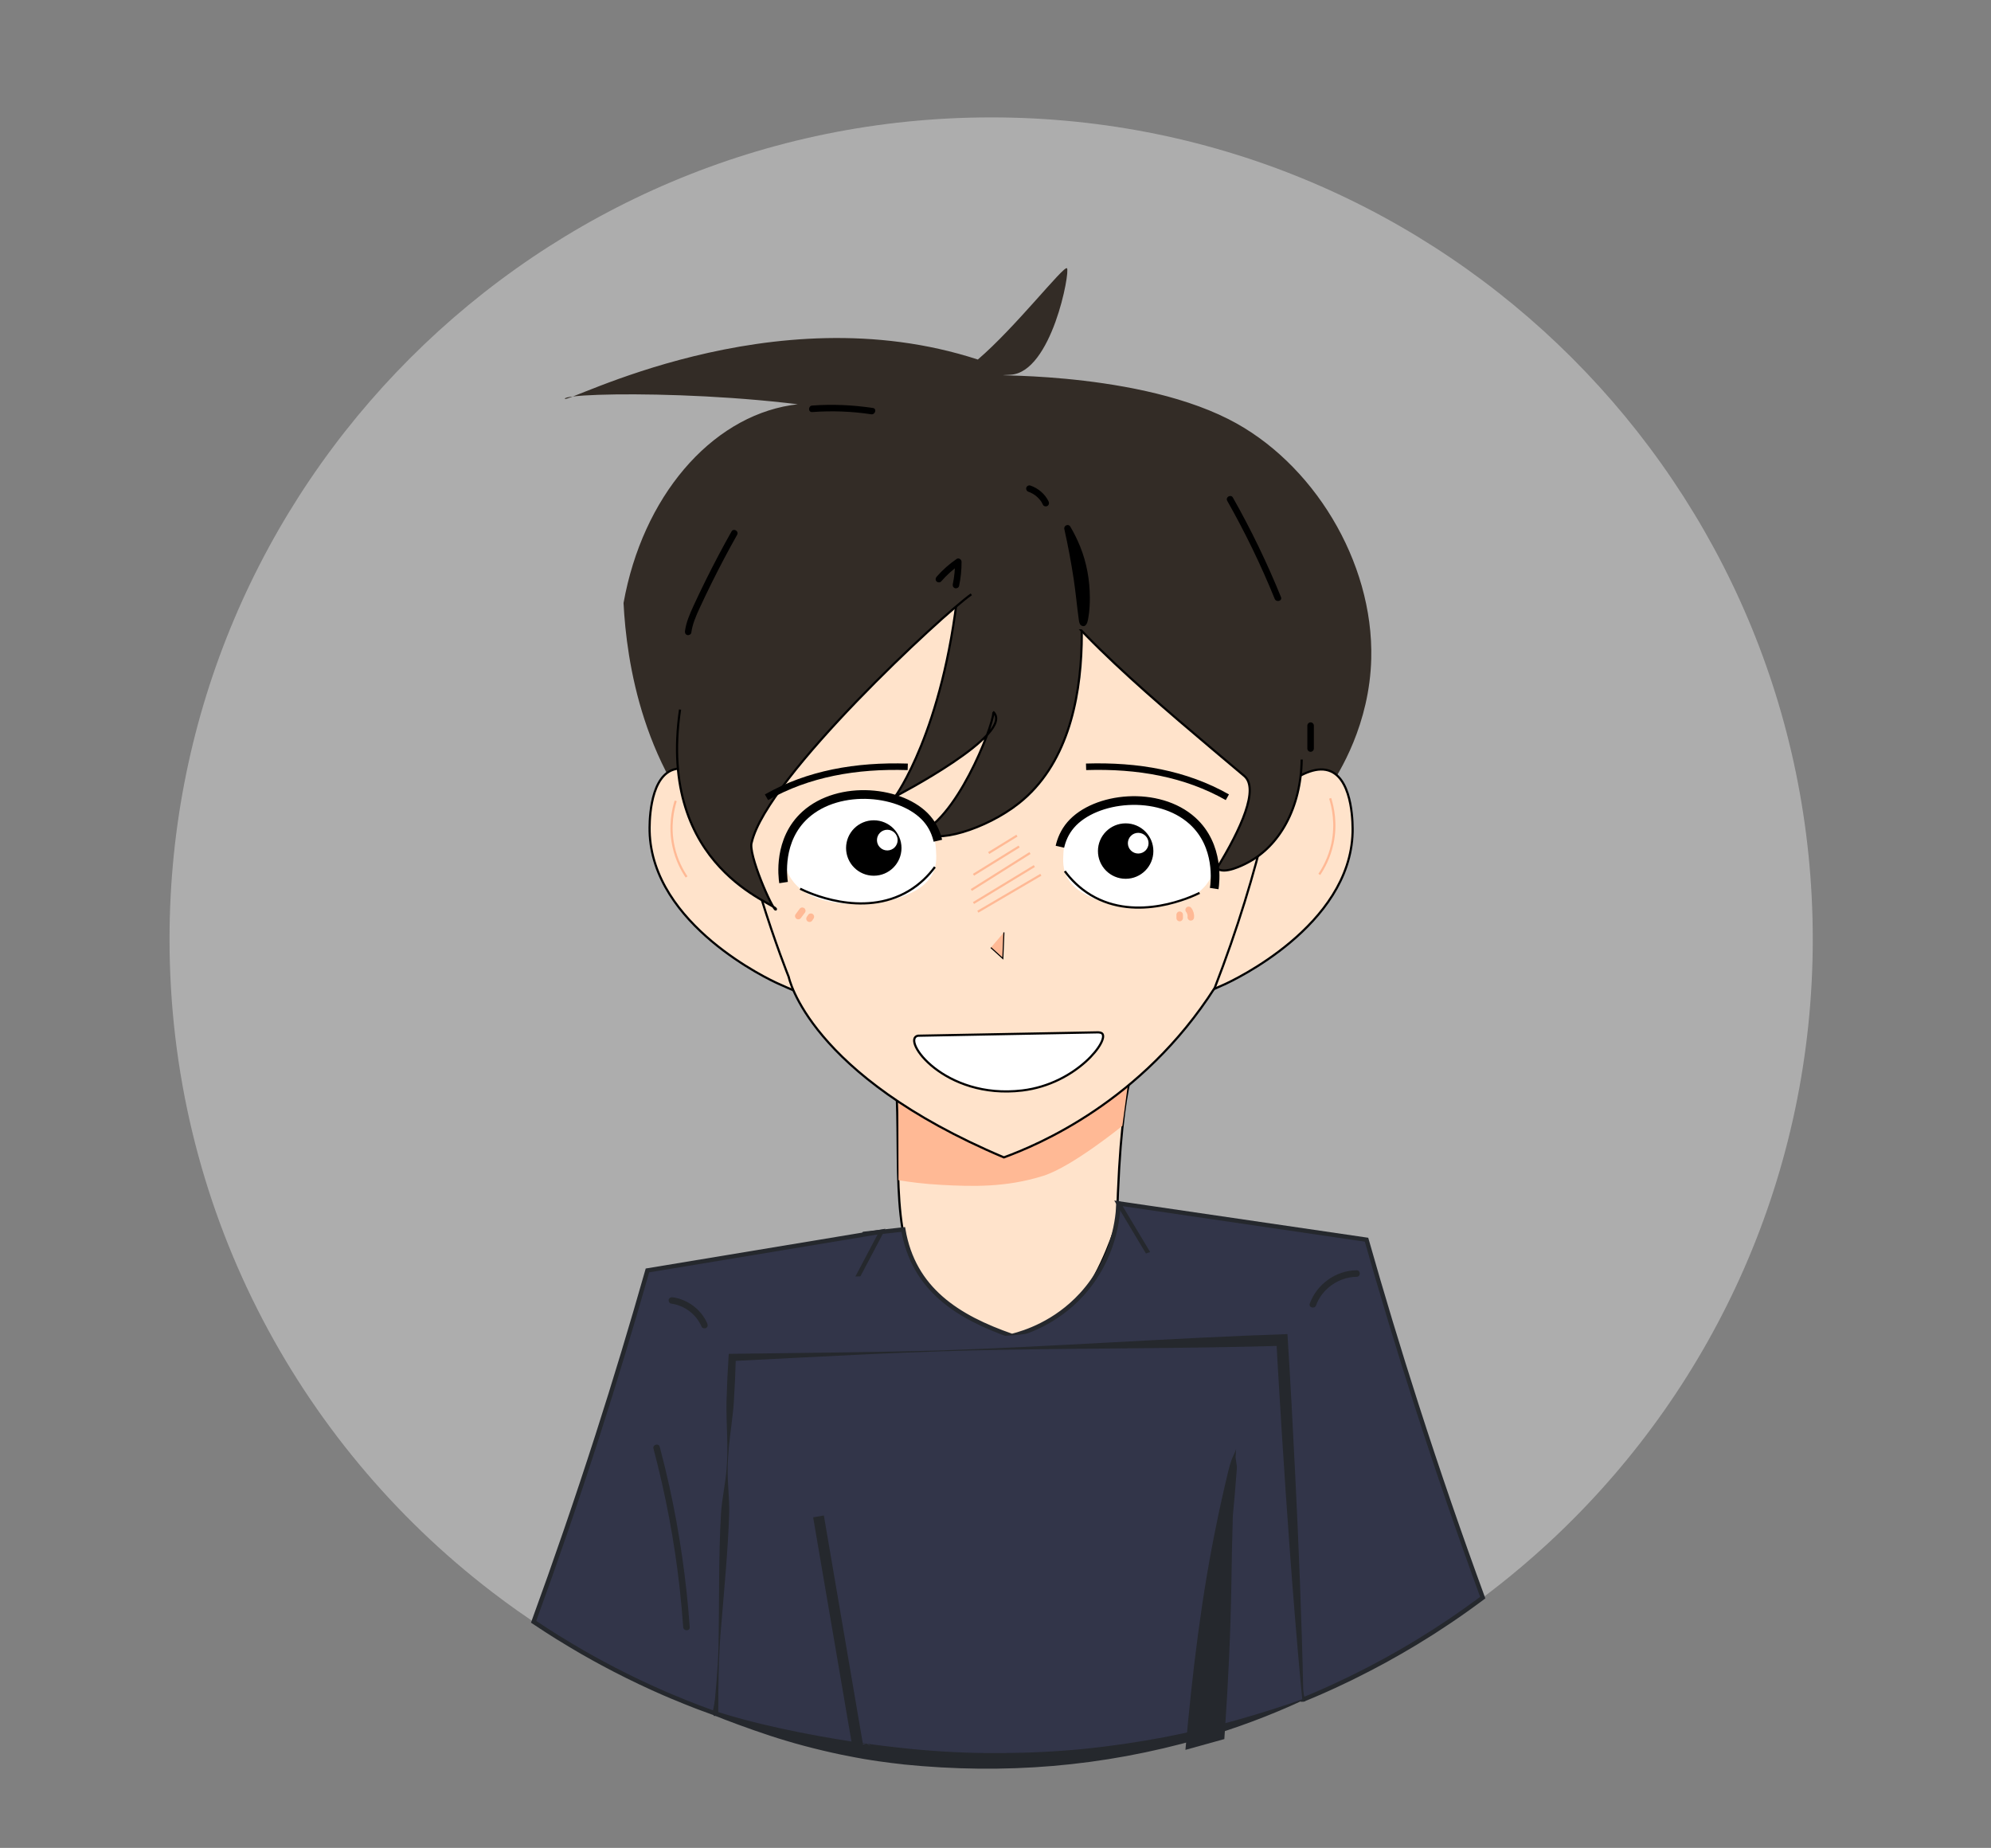 <?xml version="1.0" encoding="utf-8"?>
<!-- Generator: Adobe Illustrator 28.3.0, SVG Export Plug-In . SVG Version: 6.00 Build 0)  -->
<svg version="1.1" id="Layer_1" xmlns="http://www.w3.org/2000/svg" xmlns:xlink="http://www.w3.org/1999/xlink" x="0px" y="0px"
	 viewBox="0 0 916 850" style="enable-background:new 0 0 916 850;" xml:space="preserve">
<rect x="0" y="0" width="916" height="850" fill="#808080" stroke="none"/>
<style type="text/css">
	.st0{opacity:0.6;fill:#CCCCCC;}
	.st1{display:none;fill:#426646;}
	.st2{fill:#FFE3CB;stroke:#000000;stroke-miterlimit:10;}
	.st3{fill:#FFB995;stroke:#FFB995;stroke-miterlimit:10;}
	.st4{fill:#FFB995;}
	.st5{fill:#332C26;}
	.st6{fill:#332C26;stroke:#000000;stroke-miterlimit:10;}
	.st7{fill:none;stroke:#000000;stroke-miterlimit:10;}
	.st8{fill:none;stroke:#FFB995;stroke-miterlimit:10;}
	.st9{fill:#323549;stroke:#25282D;stroke-width:2;stroke-miterlimit:10;}
	.st10{fill:#FFB995;stroke:#000000;stroke-width:0.5;stroke-miterlimit:10;}
	.st11{fill:#323549;}
	.st12{fill:#25282D;}
	.st13{fill:none;stroke:#25282D;stroke-width:5;stroke-miterlimit:10;}
	.st14{fill:#FFFFFF;}
	.st15{fill:none;stroke:#000000;stroke-width:4;stroke-miterlimit:10;}
	.st16{stroke:#000000;stroke-miterlimit:10;}
	.st17{fill:none;stroke:#000000;stroke-width:3;stroke-miterlimit:10;}
	.st18{fill:#FFFFFF;stroke:#000000;stroke-miterlimit:10;}
</style>
<path class="st0" d="M834,432c0,107.49-44.87,204.49-116.88,273.28c-0.3,0.3-0.6,0.59-0.9,0.86c-0.02,0.03-0.03,0.04-0.05,0.05
	c-1.41,1.34-2.83,2.67-4.26,3.98c-0.34,0.32-0.68,0.63-1.02,0.93c-0.04,0.04-0.08,0.08-0.12,0.11c-3.54,3.24-7.15,6.41-10.81,9.5
	c-1.57,1.33-3.16,2.65-4.75,3.95c-0.03,0.03-0.06,0.06-0.09,0.07v0.01c-2.92,2.39-5.88,4.74-8.87,7.04
	c-0.16,0.13-0.33,0.25-0.49,0.37c-0.24,0.2-0.49,0.39-0.74,0.57c-0.94,0.73-1.89,1.44-2.85,2.16c-0.91,0.68-1.83,1.35-2.74,2.03
	c-0.77,0.56-1.53,1.12-2.3,1.67c-0.23,0.17-0.47,0.34-0.7,0.51c-0.27,0.19-0.54,0.39-0.8,0.57c-0.23,0.18-0.45,0.34-0.68,0.5
	c-0.39,0.28-0.78,0.55-1.17,0.82c-0.11,0.08-0.23,0.17-0.34,0.25c-0.15,0.1-0.3,0.21-0.46,0.31c-0.42,0.31-0.85,0.61-1.29,0.91
	c-1.28,0.89-2.57,1.78-3.86,2.65c-1.53,1.04-3.07,2.07-4.62,3.07c-0.1,0.06-0.2,0.13-0.3,0.19c-0.09,0.06-0.17,0.11-0.26,0.17
	c-0.07,0.04-0.13,0.09-0.2,0.13c-0.48,0.33-0.97,0.64-1.45,0.95c-0.53,0.35-1.06,0.7-1.59,1.04c-0.02,0.01-0.03,0.02-0.05,0.03
	c-0.22,0.14-0.43,0.28-0.65,0.42c-0.02,0.01-0.05,0.03-0.07,0.04c-2.32,1.48-4.64,2.92-6.99,4.34c-0.2,0.12-0.41,0.25-0.61,0.37
	h-0.01c-0.75,0.45-1.5,0.9-2.25,1.34c-0.08,0.06-0.16,0.1-0.25,0.15c-1.4,0.84-2.8,1.66-4.22,2.47c-0.22,0.12-0.43,0.25-0.65,0.37
	c-4.44,2.56-8.94,5.02-13.51,7.38c-1.63,0.86-3.28,1.69-4.93,2.51c-0.25,0.14-0.51,0.26-0.76,0.39c-0.08,0.04-0.17,0.09-0.25,0.12
	c-0.38,0.2-0.76,0.39-1.14,0.57h-0.01c-0.23,0.12-0.45,0.23-0.68,0.35c-0.32,0.16-0.63,0.31-0.95,0.47
	c-2.43,1.19-4.87,2.34-7.33,3.48c-1.06,0.48-2.13,0.97-3.2,1.45c-0.55,0.25-1.09,0.49-1.63,0.73c-0.03,0.01-0.05,0.02-0.08,0.04
	c-0.31,0.13-0.62,0.27-0.92,0.41c-1.26,0.55-2.52,1.1-3.79,1.64c-1.07,0.45-2.13,0.9-3.2,1.34c-0.32,0.14-0.65,0.27-0.97,0.4
	c-0.29,0.13-0.58,0.25-0.87,0.36c-0.04,0.02-0.07,0.04-0.11,0.05c-1.65,0.68-3.3,1.35-4.96,2.01c-3.45,1.36-6.93,2.67-10.44,3.93
	c-3.59,1.29-7.21,2.53-10.85,3.71c-0.27,0.09-0.54,0.17-0.81,0.26c-1.98,0.64-3.98,1.27-5.98,1.88c-1.58,0.48-3.16,0.95-4.74,1.41
	l-3.15,0.9c-2.37,0.66-4.76,1.31-7.15,1.93c-14.51,3.76-29.36,6.68-44.49,8.72c-1.35,0.18-2.69,0.35-4.04,0.51h-0.01
	c-2.59,0.33-5.19,0.62-7.8,0.89h-0.01c-1,0.1-1.97,0.2-2.97,0.29h-0.01c-0.09,0.01-0.18,0.02-0.27,0.02
	c-0.56,0.06-1.11,0.12-1.67,0.17c-1.39,0.12-2.79,0.23-4.19,0.34c-0.57,0.05-1.13,0.09-1.7,0.13c-1.91,0.15-3.82,0.27-5.73,0.38
	c-0.14,0.01-0.27,0.02-0.41,0.02c-0.64,0.04-1.28,0.08-1.91,0.11c-2.87,0.15-5.75,0.27-8.64,0.35c-1.44,0.05-2.88,0.08-4.32,0.1
	c-2.35,0.05-4.71,0.07-7.08,0.07c-0.52,0-1.03,0-1.55-0.01c-1.15,0-2.3-0.01-3.44-0.03c-2.92-0.03-5.83-0.11-8.73-0.21
	c-7.01-0.25-13.97-0.69-20.88-1.31c-0.84-0.08-1.67-0.16-2.51-0.25h-0.01c-0.35-0.03-0.7-0.06-1.05-0.1
	c-0.64-0.06-1.28-0.13-1.92-0.2h-0.01c-0.46-0.05-0.92-0.1-1.38-0.15c-0.96-0.1-1.91-0.21-2.86-0.33c-1.19-0.14-2.38-0.28-3.57-0.43
	c-0.16-0.02-0.32-0.04-0.48-0.06c-1.03-0.13-2.05-0.27-3.07-0.41c-0.09-0.01-0.19-0.02-0.28-0.04c-2.09-0.28-4.17-0.58-6.25-0.9
	c-0.01,0.01-0.02,0-0.03-0.01c-0.98-0.15-1.95-0.3-2.92-0.47c-0.04,0-0.07-0.01-0.11-0.02c-0.14-0.01-0.29-0.04-0.43-0.06
	c-1.02-0.16-2.04-0.33-3.05-0.51c-0.04,0-0.08-0.01-0.12-0.02c-0.54-0.09-1.07-0.18-1.61-0.28c-3.85-0.67-7.68-1.41-11.48-2.21
	c-9.44-1.97-18.75-4.29-27.92-6.96c-1.56-0.45-3.11-0.91-4.66-1.39c-1.72-0.52-3.43-1.06-5.13-1.61c-2.06-0.65-4.1-1.33-6.14-2.02
	c-0.21-0.07-0.42-0.14-0.63-0.21h-0.02c-1.45-0.49-2.89-1-4.32-1.51h-0.01c-0.21-0.08-0.42-0.16-0.63-0.23
	c-0.15-0.05-0.29-0.11-0.44-0.16c-0.52-0.19-1.04-0.37-1.55-0.57c-0.06-0.02-0.12-0.04-0.18-0.07c-0.09-0.03-0.18-0.06-0.27-0.1
	c-1.64-0.58-3.26-1.18-4.89-1.8c-0.02-0.01-0.03-0.01-0.05-0.02c-0.6-0.23-1.2-0.46-1.8-0.69c-1.02-0.4-2.04-0.8-3.05-1.21
	c-0.4-0.15-0.8-0.31-1.2-0.47c-2.09-0.84-4.17-1.69-6.23-2.56h-0.02c-0.06-0.03-0.13-0.05-0.19-0.08c-1.14-0.48-2.27-0.97-3.41-1.46
	c-1.71-0.74-3.42-1.5-5.12-2.27c-3.99-1.81-7.95-3.68-11.87-5.63c-3.82-1.89-7.61-3.85-11.36-5.87c-2.84-1.53-5.66-3.09-8.44-4.69
	c-0.01-0.01-0.03-0.01-0.04-0.02c-0.23-0.12-0.43-0.24-0.64-0.36c-0.08-0.04-0.15-0.08-0.22-0.13c-0.11-0.06-0.21-0.12-0.32-0.19
	c-0.49-0.28-0.98-0.57-1.47-0.86c-1.13-0.66-2.27-1.32-3.39-2c-2.07-1.23-4.13-2.48-6.18-3.75c-0.07-0.05-0.15-0.09-0.22-0.14
	c-3.25-2.03-6.47-4.1-9.65-6.23c-0.37-0.24-0.73-0.49-1.1-0.73c-0.61-0.41-1.22-0.82-1.83-1.24c-3.88-2.63-7.7-5.33-11.47-8.11
	c-1.96-1.45-3.91-2.91-5.85-4.4C136.16,663.18,78,554.37,78,432C78,223.24,247.24,54,456,54S834,223.24,834,432z"/>
<path class="st1" d="M443.81,882.44c3.73,59.65,34.8,136.7,34.8,136.7s11.18,55.92,123.03,103.15
	c19.11-7.03,78.89-31.74,120.55-96.94c26.1-67.11,38.96-130.11,37.28-150.38c-11.21-70.41-67.41-161.74-152.86-164.05
	C516.85,708.51,453.29,805.88,443.81,882.44z"/>
<g>
	<path class="st2" d="M344.57,724.52c-3.34,11.49-6.68,22.97-10.02,34.46c-1.49,5.16-2.99,10.32-4.49,15.48
		c-1.23,4.23-2.46,8.47-3.7,12.7c-1.64-0.58-3.26-1.18-4.89-1.8c-0.02-0.01-0.03-0.01-0.05-0.02c-0.6-0.23-1.2-0.46-1.8-0.69
		c-1.02-0.4-2.04-0.8-3.05-1.21c-0.4-0.15-0.8-0.31-1.2-0.47c-2.09-0.84-4.17-1.69-6.23-2.56h-0.02c-0.06-0.03-0.13-0.05-0.19-0.08
		c-1.14-0.48-2.27-0.97-3.41-1.46c-1.71-0.74-3.42-1.5-5.12-2.27c-3.99-1.81-7.95-3.68-11.87-5.63c-3.82-1.89-7.61-3.85-11.36-5.87
		c-2.84-1.53-5.66-3.09-8.44-4.69c-0.01-0.01-0.03-0.01-0.04-0.02c-0.23-0.12-0.43-0.24-0.64-0.36c-0.08-0.04-0.15-0.08-0.22-0.13
		c3.73-16.24,7.44-32.49,11.16-48.73c1.19-5.22,2.39-10.43,3.58-15.65c9.56,4.47,19.12,8.94,28.67,13.41
		c7.12,3.33,14.23,6.65,21.34,9.98c3.02,1.41,6.04,2.83,9.06,4.24C342.62,723.61,343.59,724.06,344.57,724.52z"/>
	<path class="st2" d="M658.64,751.14c-2.32,1.48-4.64,2.92-6.99,4.34c-0.2,0.12-0.41,0.25-0.61,0.37h-0.01
		c-0.75,0.45-1.5,0.9-2.25,1.34c-0.08,0.06-0.16,0.1-0.25,0.15c-1.4,0.84-2.8,1.66-4.22,2.47c-0.22,0.12-0.43,0.25-0.65,0.37
		c-4.44,2.56-8.94,5.02-13.51,7.38c-1.63,0.86-3.28,1.69-4.93,2.51c-0.25,0.14-0.51,0.26-0.76,0.39c-0.08,0.04-0.17,0.09-0.25,0.12
		c-0.38,0.2-0.76,0.39-1.14,0.57h-0.01c-0.23,0.12-0.45,0.23-0.68,0.35c-0.32,0.16-0.63,0.31-0.95,0.47
		c-2.43,1.19-4.87,2.34-7.33,3.48c-1.06,0.48-2.13,0.97-3.2,1.45c-0.55,0.25-1.09,0.49-1.63,0.73c-0.03,0.01-0.05,0.02-0.08,0.04
		c-0.31,0.13-0.62,0.27-0.92,0.41c-1.26,0.55-2.52,1.1-3.79,1.64c-1.07,0.45-2.13,0.9-3.2,1.34c-0.32,0.14-0.65,0.27-0.97,0.4
		c-0.37-1.28-0.74-2.55-1.12-3.83c-0.73-2.52-1.46-5.04-2.19-7.56c-4.18-14.36-8.35-28.71-12.52-43.07
		c1.22-0.57,2.44-1.14,3.66-1.71c2.6-1.22,5.21-2.44,7.82-3.66c6.57-3.08,13.14-6.15,19.72-9.22l30-14.04
		c0.27-0.12,0.53-0.25,0.8-0.37c0.2,0.88,0.4,1.77,0.61,2.65C650.94,717.48,654.79,734.31,658.64,751.14z"/>
	<path class="st3" d="M319.62,784.65c-1.02-0.4-2.04-0.8-3.05-1.21c-0.4-0.15-0.8-0.31-1.2-0.47c-2.09-0.84-4.17-1.69-6.23-2.56
		h-0.02c-0.06-0.03-0.13-0.05-0.19-0.08c-1.14-0.48-2.27-0.97-3.41-1.46c-1.71-0.74-3.42-1.5-5.12-2.27
		c-3.99-1.81-7.95-3.68-11.87-5.63c-3.82-1.89-7.61-3.85-11.36-5.87c-2.84-1.53-5.66-3.09-8.44-4.69c-0.01-0.01-0.03-0.01-0.04-0.02
		c-0.23-0.12-0.43-0.24-0.64-0.36c-0.08-0.04-0.15-0.08-0.22-0.13c-0.11-0.06-0.21-0.12-0.32-0.19c-0.49-0.28-0.98-0.57-1.47-0.86
		c-1.13-0.66-2.27-1.32-3.39-2c5.8-24.02,11.24-39.19,16.34-45.68c1.91-2.44,3.77-3.65,5.58-3.65
		c10.53,0.01,24.36,12.76,31.09,38.79c0,0.01,0,0.01,0,0.02C318.39,756.9,319.95,769.66,319.62,784.65z"/>
	<path class="st3" d="M662.45,748.66c-0.48,0.33-0.97,0.64-1.45,0.95c-0.53,0.35-1.06,0.7-1.59,1.04c-0.02,0.01-0.03,0.02-0.05,0.03
		c-0.22,0.14-0.43,0.28-0.65,0.42c-0.02,0.01-0.05,0.03-0.07,0.04c-2.32,1.48-4.64,2.92-6.99,4.34c-0.2,0.12-0.41,0.25-0.61,0.37
		h-0.01c-0.75,0.45-1.5,0.9-2.25,1.34c-0.08,0.06-0.16,0.1-0.25,0.15c-1.4,0.84-2.8,1.66-4.22,2.47c-0.22,0.12-0.43,0.25-0.65,0.37
		c-4.44,2.56-8.94,5.02-13.51,7.38c-1.63,0.86-3.28,1.69-4.93,2.51c-0.25,0.14-0.51,0.26-0.76,0.39c-0.08,0.04-0.17,0.09-0.25,0.12
		c-0.38,0.2-0.76,0.39-1.14,0.57h-0.01c-0.23,0.12-0.45,0.23-0.68,0.35c-0.32,0.16-0.63,0.31-0.95,0.47
		c-2.43,1.19-4.87,2.34-7.33,3.48c-1.06,0.48-2.13,0.97-3.2,1.45c-0.55,0.25-1.09,0.49-1.63,0.73c-0.03,0.01-0.05,0.02-0.08,0.04
		c-0.31,0.13-0.62,0.27-0.92,0.41c-1.26,0.55-2.52,1.1-3.79,1.64c-2.11-30.69,3.3-53.05,11.2-67.31
		c7.03-12.75,16.05-19.03,23.44-19.04c2.12,0,4.31,1.66,6.56,5c0.48,0.69,0.94,1.45,1.41,2.28
		C651.91,709.15,657.03,725.11,662.45,748.66z"/>
	<path class="st2" d="M521.87,472.38c2.63,23.55-6,13-8,90c-2.94,9.27-8.97,25.81-22,43c-10.02,13.22-18.65,24.6-30,25
		c-18.93,0.66-33.56-29.65-40-43c-13.52-28-6-64-11-106C431.91,455.14,479.55,448.48,521.87,472.38z"/>
	<g>
		<path class="st4" d="M413.37,480.88c11.99-6.42,36.45-17.3,68.33-16.11c16.83,0.63,30.72,4.43,40.67,8.11c-2,15-4,30-6,45
			c0,0-23.03,18.75-36.31,22.96c-17.24,5.47-32.91,4.91-46.59,4.21c-8.43-0.43-15.37-1.39-20.1-2.18V480.88z"/>
	</g>
	<path class="st5" d="M610.87,363.38c5.54-8.08,19.24-30.37,20-60.38c1.13-44.78-26.96-90.63-65.69-110.21
		c-46.13-23.34-120.47-19.35-100.31-20.41c19-1,27.61-47.69,26-49c-1.54-1.25-23.69,27.21-41,42c-95-31-190.25,20.96-190,18
		c0.26-3.11,91.95-4.31,148.51,9.88c0.18,0.05,0.31,0.08,0.49,0.12c-11.66-5.32-27.47-9.8-45-7c-37.09,5.91-68.24,42.16-77,91
		c1.39,26.89,8.7,77.86,47,115C410.54,466.74,560.71,436.55,610.87,363.38z"/>
	<path class="st2" d="M308.87,354.38c-10.38,4.58-10.06,25.47-10,28c1.09,43.16,55.54,68.45,59,70c12.05,5.4,24.6,11.04,30,6
		c10.43-9.73-12.72-52.96-40-81C338.47,367.73,320.5,349.26,308.87,354.38z"/>
	<path class="st2" d="M612.29,354.82c10.38,4.58,10.06,25.47,10,28c-1.09,43.16-55.54,68.45-59,70c-12.05,5.4-24.6,11.04-30,6
		c-10.43-9.73,12.72-52.96,40-81C582.69,368.16,600.66,349.69,612.29,354.82z"/>
	<path class="st2" d="M334.87,339.38c3,48,28,110,28,110s9,45,99,83c15.38-5.65,63.48-25.54,97-78c21-54,31.35-104.69,30-121
		c-9.02-56.66-54.24-130.14-123-132C393.64,199.43,342.5,277.78,334.87,339.38z"/>
	<path class="st6" d="M440.87,270.38c-7,66-29,96-29,96s56-29,45-39c1.76,1.49-14,45-32,55c4.73,6.17,28.68-0.81,44-13
		c43.35-34.5,25.69-117.12,23-129"/>
	<path class="st6" d="M471.87,256.38c14.01,28.85,62.09,68.06,100.58,100.55c6.89,5.82-1.42,24.24-12.58,42.45
		c3.27,3.09,12.2-1.57,14.1-2.56c14.74-7.68,24.59-25.25,24.9-47.44"/>
	<path class="st7" d="M334.87,389.27"/>
	<path class="st5" d="M599.87,343.38c16.73-14.19-7.66-108.46-76-144c-65.01-33.81-154.86-6.63-191,51
		c-20.8,33.16-27.38,81.62-11,92c28.84,18.27,125.02-83.91,136.5-72.5c4.98,4.95-11.12,26.16-4.5,32.5
		c7.01,6.71,25.92-16.2,49.5-12.5c23.3,3.66,24.19,29.06,59,46C571.87,340.51,591.82,350.21,599.87,343.38z"/>
	<g>
		<g>
			<path d="M441.25,269.52c0.78-3.65,1.16-7.39,1.13-11.12c-0.01-1.07-1.29-1.96-2.26-1.3c-3.41,2.35-6.52,5.1-9.24,8.23
				c-0.53,0.61-0.6,1.52,0,2.12c0.54,0.54,1.59,0.61,2.12,0c2.55-2.93,5.44-5.55,8.63-7.76c-0.75-0.43-1.5-0.86-2.26-1.3
				c0.04,3.47-0.3,6.93-1.02,10.33c-0.17,0.79,0.23,1.62,1.05,1.85C440.15,270.77,441.08,270.32,441.25,269.52L441.25,269.52z"/>
		</g>
	</g>
	<g>
		<path d="M498.31,286.49c-0.74,0.01-0.84-7.33-3.11-21.84c-1.42-9.13-2.97-16.61-4.1-21.68c2.72,4.55,6.13,11.49,7.76,20.42
			C501.06,275.39,499.22,286.47,498.31,286.49z"/>
		<g>
			<path d="M498.31,284.99c0.38,0.04,1.05,0.54,1.12,0.59c0.02,0.01,0.09,0.37,0.07,0.15c-0.02-0.19-0.1-0.39-0.14-0.58
				c-0.16-0.76-0.17-1.05-0.26-1.76c-0.28-2.33-0.51-4.67-0.79-7.01c-0.92-7.81-2.12-15.58-3.59-23.3
				c-0.67-3.51-1.39-7.02-2.17-10.51c-0.91,0.39-1.83,0.77-2.74,1.16c4.15,6.98,6.96,14.7,8.04,22.76
				c0.58,4.34,0.71,8.76,0.39,13.12c-0.1,1.42-0.25,2.85-0.53,4.25c-0.1,0.47-0.21,0.94-0.35,1.4c-0.1,0.32-0.1,0.12-0.06,0.19
				c-0.02,0.05-0.05,0.1-0.08,0.14c0.16-0.27,0.39-0.44,0.7-0.54c-1.9,0.33-1.09,3.23,0.8,2.89c1.53-0.27,1.81-2.79,2.02-3.96
				c0.52-3.01,0.68-6.08,0.67-9.12c-0.03-7.98-1.44-15.95-4.42-23.36c-1.29-3.21-2.82-6.31-4.58-9.28
				c-0.89-1.49-3.11-0.49-2.74,1.16c1.69,7.58,3.12,15.21,4.29,22.89c0.93,6.14,1.48,12.32,2.32,18.47c0.19,1.35,0.34,3.1,2.04,3.27
				C500.23,288.17,500.22,285.17,498.31,284.99z"/>
		</g>
	</g>
	<g>
		<g>
			<path d="M604.47,344.32c0-3.52,0-7.03,0-10.55c0-0.81-0.69-1.5-1.5-1.5c-0.81,0-1.5,0.69-1.5,1.5c0,3.52,0,7.03,0,10.55
				c0,0.81,0.69,1.5,1.5,1.5C603.78,345.82,604.47,345.14,604.47,344.32L604.47,344.32z"/>
		</g>
	</g>
	<g>
		<g>
			<path d="M373.67,189.54c9.05-0.66,18.17-0.34,27.14,1.02c1.89,0.29,2.7-2.6,0.8-2.89c-9.25-1.4-18.6-1.81-27.94-1.13
				C371.76,186.68,371.74,189.68,373.67,189.54L373.67,189.54z"/>
		</g>
	</g>
	<g>
		<g>
			<path d="M482.44,230.67c-1.68-3.47-4.81-6.12-8.44-7.34c-0.74-0.25-1.67,0.29-1.85,1.05c-0.19,0.83,0.25,1.58,1.05,1.85
				c0.2,0.07,0.4,0.14,0.59,0.21c0.16,0.06,0.2,0.06,0.01,0c0.1,0.03,0.22,0.09,0.31,0.14c0.38,0.18,0.76,0.37,1.12,0.58
				c0.35,0.2,0.68,0.42,1.01,0.66c0.08,0.06,0.15,0.11,0.23,0.17c0.31,0.23-0.24-0.2,0.06,0.05c0.16,0.13,0.32,0.27,0.48,0.41
				c0.3,0.27,0.59,0.55,0.86,0.84c0.14,0.15,0.28,0.31,0.42,0.47c0.06,0.07,0.12,0.15,0.18,0.22c0.04,0.05,0.3,0.33,0.05,0.06
				c0.55,0.59,0.96,1.43,1.31,2.15c0.34,0.71,1.41,0.95,2.05,0.54C482.62,232.26,482.8,231.43,482.44,230.67L482.44,230.67z"/>
		</g>
	</g>
	<g>
		<g>
			<path d="M564.62,230.38c8.24,14.54,15.54,29.59,21.83,45.07c0.72,1.77,3.62,0.99,2.89-0.8c-6.38-15.72-13.76-31.02-22.13-45.79
				C566.25,227.19,563.66,228.7,564.62,230.38L564.62,230.38z"/>
		</g>
	</g>
	<g>
		<g>
			<path d="M318.04,291.05c0.55-4.03,2.17-7.72,3.86-11.38c1.77-3.84,3.6-7.66,5.48-11.45c3.72-7.51,7.64-14.92,11.75-22.23
				c0.95-1.68-1.64-3.2-2.59-1.51c-4.19,7.44-8.18,15-11.97,22.66c-1.87,3.79-3.7,7.61-5.47,11.46c-1.72,3.74-3.4,7.55-3.96,11.67
				c-0.11,0.81,0.2,1.6,1.05,1.85C316.89,292.3,317.93,291.85,318.04,291.05L318.04,291.05z"/>
		</g>
	</g>
	<path class="st8" d="M310.87,368.38c-1.18,3.76-3.06,11.56-1,21c1.38,6.34,4.03,11.08,6,14"/>
	<path class="st8" d="M611.97,367.21c1.18,3.76,3.06,11.56,1,21c-1.38,6.34-4.03,11.08-6,14"/>
	<path class="st9" d="M415.57,565.52c4.68,27.57,25.13,40.36,50,49c5.89-1.49,20-5.92,32-19c15.47-16.86,16.81-36.54,17-42
		c19.27,9.15,32.45,26.09,32,43c-0.74,27.7-37.73,44.35-41.72,46.06c-0.94,0.4-1.71,0.72-2.28,0.94c-35.3,14.17-107.4-0.38-116-37
		c-1.33-5.67-2.82-19.02,11-39C403.57,566.85,409.57,566.19,415.57,565.52z"/>
	<line class="st8" x1="467.87" y1="384.38" x2="454.87" y2="392.38"/>
	<line class="st8" x1="468.87" y1="389.38" x2="447.87" y2="402.38"/>
	<line class="st8" x1="473.87" y1="392.38" x2="446.87" y2="409.38"/>
	<line class="st8" x1="475.87" y1="398.38" x2="447.87" y2="415.38"/>
	<line class="st8" x1="478.87" y1="402.38" x2="449.87" y2="419.38"/>
	<path class="st10" d="M461.87,428.88c-0.17,4-0.33,8-0.5,12c-1.83-1.67-3.67-3.33-5.5-5"/>
	<g>
		<g>
			<path class="st4" d="M367.8,418.17c-0.61,0.82-1.22,1.63-1.83,2.45c-0.11,0.17-0.17,0.36-0.18,0.56c-0.04,0.2-0.04,0.4,0.03,0.6
				c0.1,0.35,0.36,0.73,0.69,0.9c0.35,0.18,0.77,0.28,1.16,0.15c0.12-0.05,0.24-0.1,0.36-0.15c0.23-0.13,0.4-0.31,0.54-0.54
				c0.61-0.82,1.22-1.63,1.83-2.45c0.11-0.17,0.17-0.36,0.18-0.56c0.04-0.2,0.04-0.4-0.03-0.6c-0.1-0.35-0.36-0.73-0.69-0.9
				c-0.35-0.18-0.77-0.28-1.16-0.15c-0.12,0.05-0.24,0.1-0.36,0.15C368.11,417.77,367.93,417.95,367.8,418.17L367.8,418.17z"/>
		</g>
	</g>
	<g>
		<g>
			<path class="st4" d="M371.75,420.91c-0.2,0.31-0.41,0.61-0.61,0.92c-0.11,0.17-0.17,0.36-0.18,0.56c-0.04,0.2-0.04,0.4,0.03,0.6
				c0.05,0.2,0.14,0.37,0.27,0.51c0.11,0.16,0.25,0.29,0.42,0.39c0.12,0.05,0.24,0.1,0.36,0.15c0.27,0.07,0.53,0.07,0.8,0
				c0.12-0.05,0.24-0.1,0.36-0.15c0.23-0.13,0.4-0.31,0.54-0.54c0.2-0.31,0.41-0.61,0.61-0.92c0.11-0.17,0.17-0.36,0.18-0.56
				c0.04-0.2,0.04-0.4-0.03-0.6c-0.05-0.2-0.14-0.37-0.27-0.51c-0.11-0.16-0.25-0.29-0.42-0.39c-0.12-0.05-0.24-0.1-0.36-0.15
				c-0.27-0.07-0.53-0.07-0.8,0c-0.12,0.05-0.24,0.1-0.36,0.15C372.06,420.5,371.88,420.68,371.75,420.91L371.75,420.91z"/>
		</g>
	</g>
	<g>
		<g>
			<path class="st4" d="M541.24,420.76c0,0.51,0,1.02,0,1.53c-0.01,0.21,0.04,0.4,0.13,0.58c0.06,0.19,0.16,0.35,0.31,0.48
				c0.14,0.15,0.3,0.25,0.48,0.31c0.18,0.09,0.37,0.14,0.58,0.13c0.13-0.02,0.27-0.04,0.4-0.05c0.25-0.07,0.47-0.2,0.66-0.39
				c0.27-0.29,0.44-0.65,0.44-1.06c0-0.51,0-1.02,0-1.53c0.01-0.21-0.04-0.4-0.13-0.58c-0.06-0.19-0.16-0.35-0.31-0.48
				c-0.14-0.15-0.3-0.25-0.48-0.31c-0.18-0.09-0.37-0.14-0.58-0.13c-0.13,0.02-0.27,0.04-0.4,0.05c-0.25,0.07-0.47,0.2-0.66,0.39
				C541.41,419.99,541.24,420.35,541.24,420.76L541.24,420.76z"/>
		</g>
	</g>
	<g>
		<g>
			<path class="st4" d="M545.79,419.57c0.01,0.01,0.02,0.03,0.04,0.04c-0.08-0.1-0.16-0.2-0.23-0.3c0.24,0.32,0.44,0.66,0.6,1.03
				c-0.05-0.12-0.1-0.24-0.15-0.36c0.17,0.4,0.28,0.82,0.34,1.26c-0.02-0.13-0.04-0.27-0.05-0.4c0.05,0.38,0.05,0.76,0.01,1.13
				c-0.04,0.36,0.2,0.82,0.44,1.06c0.26,0.26,0.69,0.46,1.06,0.44c0.39-0.02,0.79-0.14,1.06-0.44c0.08-0.1,0.16-0.2,0.23-0.3
				c0.14-0.23,0.2-0.49,0.2-0.76c0.08-0.75,0-1.53-0.21-2.25c-0.12-0.4-0.28-0.8-0.47-1.18c-0.2-0.4-0.47-0.74-0.74-1.09
				c-0.22-0.28-0.72-0.44-1.06-0.44c-0.37,0-0.81,0.16-1.06,0.44c-0.26,0.29-0.46,0.66-0.44,1.06c0.02,0.13,0.04,0.27,0.05,0.4
				C545.47,419.16,545.6,419.38,545.79,419.57L545.79,419.57z"/>
		</g>
	</g>
	<path class="st6" d="M446.87,273.38c-12.82,8.94-94,84-101,114c-2,5,9.6,31.37,11,31c0.08-0.02,0.11-0.11,0.12-0.15
		c0.66-2.62-54.89-18.44-44.12-91.85"/>
	<path class="st9" d="M682.17,734.88c-0.91,0.68-1.83,1.35-2.74,2.03c-0.77,0.56-1.53,1.12-2.3,1.67c-0.23,0.17-0.47,0.34-0.7,0.51
		c-0.27,0.19-0.54,0.39-0.8,0.57c-0.23,0.18-0.45,0.34-0.68,0.5c-0.39,0.28-0.78,0.55-1.17,0.82c-0.11,0.08-0.23,0.17-0.34,0.25
		c-0.15,0.1-0.3,0.21-0.46,0.31c-0.42,0.31-0.85,0.61-1.29,0.91c-1.28,0.89-2.57,1.78-3.86,2.65c-1.53,1.04-3.07,2.07-4.62,3.07
		c-0.1,0.06-0.2,0.13-0.3,0.19c-0.09,0.06-0.17,0.11-0.26,0.17c-0.07,0.04-0.13,0.09-0.2,0.13c-0.48,0.33-0.97,0.64-1.45,0.95
		c-0.53,0.35-1.06,0.7-1.59,1.04c-0.02,0.01-0.03,0.02-0.05,0.03c-0.22,0.14-0.43,0.28-0.65,0.42c-0.02,0.01-0.05,0.03-0.07,0.04
		c-2.32,1.48-4.64,2.92-6.99,4.34c-0.2,0.12-0.41,0.25-0.61,0.37h-0.01c-0.75,0.45-1.5,0.9-2.25,1.34c-0.08,0.06-0.16,0.1-0.25,0.15
		c-1.4,0.84-2.8,1.66-4.22,2.47c-0.22,0.12-0.43,0.25-0.65,0.37c-4.44,2.56-8.94,5.02-13.51,7.38c-1.63,0.86-3.28,1.69-4.93,2.51
		c-0.25,0.14-0.51,0.26-0.76,0.39c-0.08,0.04-0.17,0.09-0.25,0.12c-0.38,0.2-0.76,0.39-1.14,0.57h-0.01
		c-0.23,0.12-0.45,0.23-0.68,0.35c-0.32,0.16-0.63,0.31-0.95,0.47c-2.43,1.19-4.87,2.34-7.33,3.48c-1.06,0.48-2.13,0.97-3.2,1.45
		c-0.55,0.25-1.09,0.49-1.63,0.73c-0.03,0.01-0.05,0.02-0.08,0.04c-0.31,0.13-0.62,0.27-0.92,0.41c-1.26,0.55-2.52,1.1-3.79,1.64
		c-1.07,0.45-2.13,0.9-3.2,1.34c-0.32,0.14-0.65,0.27-0.97,0.4c-0.29,0.13-0.58,0.25-0.87,0.36c0.01,0.28,0.03,0.55,0.04,0.83
		l-0.15-0.78c-0.78-3.93-1.55-7.87-2.33-11.8c-2.95-14.93-5.9-29.85-8.86-44.78c-4.81-24.35-9.63-48.7-14.44-73.05l-20.78-34.69
		l-0.26-0.44l-7.41-12.36l-17.07-28.5l-13.61-22.73c38.05,5.57,76.09,11.15,114.13,16.72c7.05,24.83,14.7,50.18,23,76
		C661.53,676.82,671.72,706.37,682.17,734.88z"/>
	<path class="st9" d="M405.57,566.52l-0.06,0.12l-10.81,20.48l-8.67,16.43l-10.35,19.6l-1.63,3.1l-21.18,40.13
		c-3.74,18.92-7.49,37.85-11.23,56.77c-2.36,11.94-4.72,23.89-7.09,35.83c-1.64,8.3-3.28,16.6-4.92,24.9
		c-0.27,1.39-0.55,2.79-0.83,4.18c-0.15-0.05-0.29-0.11-0.44-0.16c-0.52-0.19-1.04-0.37-1.55-0.57c-0.06-0.02-0.12-0.04-0.18-0.07
		c-0.09-0.03-0.18-0.06-0.27-0.1c-1.64-0.58-3.26-1.18-4.89-1.8c-0.02-0.01-0.03-0.01-0.05-0.02c-0.6-0.23-1.2-0.46-1.8-0.69
		c-1.02-0.4-2.04-0.8-3.05-1.21c-0.4-0.15-0.8-0.31-1.2-0.47c-2.09-0.84-4.17-1.69-6.23-2.56h-0.02c-0.06-0.03-0.13-0.05-0.19-0.08
		c-1.14-0.48-2.27-0.97-3.41-1.46c-1.71-0.74-3.42-1.5-5.12-2.27c-3.99-1.81-7.95-3.68-11.87-5.63c-3.82-1.89-7.61-3.85-11.36-5.87
		c-2.84-1.53-5.66-3.09-8.44-4.69c-0.01-0.01-0.03-0.01-0.04-0.02c-0.23-0.12-0.43-0.24-0.64-0.36c-0.08-0.04-0.15-0.08-0.22-0.13
		c-0.11-0.06-0.21-0.12-0.32-0.19c-0.49-0.28-0.98-0.57-1.47-0.86c-1.13-0.66-2.27-1.32-3.39-2c-2.07-1.23-4.13-2.48-6.18-3.75
		c-0.07-0.05-0.15-0.09-0.22-0.14c-3.25-2.03-6.47-4.1-9.65-6.23c-0.37-0.24-0.73-0.49-1.1-0.73
		c10.06-27.57,19.88-56.12,29.37-85.62c8.3-25.82,15.94-51.17,23-76c33.15-5.49,66.3-11,99.45-16.49c2.07-0.35,4.15-0.69,6.22-1.03
		c0.02,0,0.04-0.01,0.06-0.01C404.26,566.73,404.91,566.63,405.57,566.52z"/>
	<path class="st11" d="M489.87,609.38c-17.99,5.99-37.41,6.65-58,3c0.1-3.75,8,29,30,38C492.87,633.38,491.03,603.3,489.87,609.38z"
		/>
	<path class="st11" d="M417.87,601.38c-3.57-10.65-16.34-15.55-26-14c-16.11,2.59-27.13,23.73-21,35c6,11.04,28.53,12.72,40,2
		C416.11,619.49,420.86,610.32,417.87,601.38z"/>
	<path class="st11" d="M563.33,590.77c-3.39-11.02-17.16-16.07-26.97-15.89c-22.05,0.42-41.46,27.71-36,40
		c5.67,12.76,40.77,15.35,55.97-1.11C557.2,612.83,566.82,602.1,563.33,590.77z"/>
	<g>
		<path class="st11" d="M599.48,782.65l-0.15-0.78c-1.65,0.68-3.3,1.35-4.96,2.01c-3.45,1.36-6.93,2.67-10.44,3.93
			c-3.59,1.29-7.21,2.53-10.85,3.71c-0.27,0.09-0.54,0.17-0.81,0.26c-1.98,0.64-3.98,1.27-5.98,1.88c-1.58,0.48-3.16,0.95-4.74,1.41
			l-3.15,0.9c-2.37,0.66-4.76,1.31-7.15,1.93c-14.51,3.76-29.36,6.68-44.49,8.72c-1.35,0.18-2.69,0.35-4.04,0.51h-0.01
			c-2.59,0.33-5.19,0.62-7.8,0.89h-0.01c-1,0.1-1.97,0.2-2.97,0.29h-0.01c-0.09,0.01-0.18,0.02-0.27,0.02
			c-0.56,0.06-1.11,0.12-1.67,0.17c-1.39,0.12-2.79,0.23-4.19,0.34c-0.57,0.05-1.13,0.09-1.7,0.13c-1.91,0.15-3.82,0.27-5.73,0.38
			c-0.14,0.01-0.27,0.02-0.41,0.02c-0.64,0.04-1.28,0.08-1.91,0.11c-2.87,0.15-5.75,0.27-8.64,0.35c-1.44,0.05-2.88,0.08-4.32,0.1
			c-2.35,0.05-4.71,0.07-7.08,0.07c-0.52,0-1.03,0-1.55-0.01c-1.15,0-2.3-0.01-3.44-0.03c-2.92-0.03-5.83-0.11-8.73-0.21
			c-7.01-0.25-13.97-0.69-20.88-1.31c-0.84-0.08-1.67-0.16-2.51-0.25h-0.01c-0.35-0.03-0.7-0.06-1.05-0.1
			c-0.64-0.06-1.28-0.13-1.92-0.2h-0.01c-0.46-0.05-0.92-0.1-1.38-0.15c-0.96-0.1-1.91-0.21-2.86-0.33
			c-1.19-0.14-2.38-0.28-3.57-0.43c-0.16-0.02-0.32-0.04-0.48-0.06c-1.03-0.13-2.05-0.27-3.07-0.41c-0.09-0.01-0.19-0.02-0.28-0.04
			c-2.09-0.28-4.17-0.58-6.25-0.9c-0.01,0.01-0.02,0-0.03-0.01c-0.98-0.15-1.95-0.3-2.92-0.47c-0.04,0-0.07-0.01-0.11-0.02
			c-0.14-0.01-0.29-0.04-0.43-0.06c-1.02-0.16-2.04-0.33-3.05-0.51c-0.04,0-0.08-0.01-0.12-0.02c-0.54-0.09-1.07-0.18-1.61-0.28
			c-3.85-0.67-7.68-1.41-11.48-2.21c-9.44-1.97-18.75-4.29-27.92-6.96c-1.56-0.45-3.11-0.91-4.66-1.39
			c-1.72-0.52-3.43-1.06-5.13-1.61c-2.06-0.65-4.1-1.33-6.14-2.02c-0.21-0.07-0.42-0.14-0.63-0.21h-0.02
			c-1.45-0.49-2.89-1-4.32-1.51h-0.01c0.07-1.47,0.13-2.94,0.2-4.41c0.14-3.14,0.28-6.28,0.43-9.42
			c0.84-18.52,1.68-37.03,2.52-55.55c1.43-31.51,2.86-63.02,4.29-94.53l34.55-1.09l4.26-0.14l19.62-0.62h0.01l17.81-0.56l22.88-0.72
			l7.02-0.23l37.15-1.17l8.33-0.26l15.19-0.49l34.57-1.09l13.76-0.43h0.01l0.89-0.03l36.95-1.17c2.03,35.08,4.06,70.17,6.09,105.25
			c1.07,18.67,2.15,37.33,3.23,56c0.08,1.4,0.17,2.79,0.25,4.19C599.45,782.1,599.47,782.37,599.48,782.65z"/>
		<path class="st12" d="M599.51,782.89c0,0-0.06-0.1-0.12-0.2c-0.07-0.11-0.13-0.22-0.13-0.22c-0.09-0.17-0.15-0.37-0.19-0.54
			c0,0,0.37,0.2,0.37,0.2c-15.19,7.05-30.95,12.91-47.04,17.6c-45.51,13.03-90.29,16.56-136.88,11.87c-0.01,0,0.44,0.02,0.39,0.02
			c-3.47-0.35-8.6-1.02-12.03-1.51c-0.94-0.17-4.41-0.64-6.4-1c0,0,3.05-0.99,3.05-0.99c-0.58,0.58-1.38,0.95-2.2,1.02
			c-1.46,0.06-2.05-0.39-2.72-0.91c0,0-0.14-0.13-0.14-0.13s1.98,1,1.98,1s-2.99-0.54-2.99-0.54s0.6,0.05,0.6,0.05
			c-0.32-0.01-0.65-0.05-0.96-0.13c0,0,0.6,0.1,0.6,0.1s-0.71-0.1-0.71-0.1c-8.39-1.49-21.58-4.5-32.34-7.77
			c-9.08-2.66-20.82-6.9-28.28-9.76c0,0-4.28-1.69-4.28-1.69s0.34,0.06,0.34,0.06c-0.01,0-1.11-0.04-1.12-0.04
			c0.81-10.56,2.01-21.12,2.25-31.72c0.4-20.45-0.02-41.14,1.16-61.54c0.46-6.82,2.05-13.6,2.56-20.41
			c0.89-10.25-0.22-20.55-0.04-30.8c0.21-7.36,0.55-14.72,1.03-22.06c30.82-0.43,65.64-0.68,96.44-1.54
			c53.14-1.78,107.44-5.77,160.61-7.55c1.37,21.64,2.52,43.29,3.58,64.95c1.59,31.95,3,66.84,3.68,98.84c0,0,0.05,2.61,0.05,2.61
			C599.66,780.87,599.84,782.1,599.51,782.89L599.51,782.89z M599.45,782.42c-0.07-0.23-0.23-0.37-0.26-0.47
			c-0.03-0.09-0.04-0.39-0.07-0.58l-0.13-1.3c-0.11-1.59-0.63-6.11-0.75-7.77c-3.41-37.34-6.22-76.83-8.58-114.2
			c-0.82-13.85-1.74-27.7-2.45-41.56c0,0,2.74,2.5,2.74,2.5c-41.53,1.23-85.07,1.07-126.57,1.81c-41.42,0.54-85.05,3.17-126.46,5.21
			c0,0,1.62-1.6,1.62-1.6c-0.18,6.84-0.5,13.66-0.93,20.49c-0.46,6.82-1.61,13.61-2.25,20.43c-0.32,3.41-0.54,6.82-0.58,10.24
			c-0.11,6.84,0.87,13.72,0.7,20.56c-0.57,17.09-2.24,34.12-3.63,51.16c-1.28,13.48-1.39,27.51-1.41,41c0,0-1.02-1.07-1.02-1.07
			s0.01,0,0.01,0s0.13-0.01,0.13-0.01c0,0,0.21,0.06,0.21,0.06s4.36,1.33,4.36,1.33l-0.38-0.06c0,0,0.02,0,0.02,0
			s0.15-0.01,0.15-0.01s0.23,0.07,0.23,0.07c20.65,6.27,47.71,11.13,64.36,13.38c0,0,1.98,1,1.98,1s-0.12-0.12-0.12-0.12
			c-0.72-0.81-2.78-1.29-4.07-0.48c-0.3,0.16-0.56,0.36-0.8,0.59c0,0,3.05-0.99,3.05-0.99c2.09,0.26,4.67,0.59,6.52,0.86
			c0.62,0.06,1.91,0.26,2.55,0.32c13.62,1.66,27.82,2.86,43.14,3.12c27.38,0.37,50.01-1.29,76.19-5.7
			c22.53-3.74,44.72-9.65,66.36-16.96c2.09-0.69,4.15-1.46,6.24-2.18c0,0,0.04,0.31,0.04,0.31
			C599.64,782.04,599.45,782.17,599.45,782.42L599.45,782.42z"/>
	</g>
	<path class="st7" d="M518.87,541.38"/>
	<g>
		<path class="st11" d="M568.57,667.52L558.4,795.97c-2.37,0.66-4.76,1.31-7.15,1.93C555.68,753.36,561.53,709.89,568.57,667.52z"/>
		<path class="st12" d="M568.69,666.53c-1.44,20.94-1.87,41.46-2.18,62.74c-0.38,22.13-1.45,44.96-2.99,67.1
			c0,0-0.24,3.57-0.24,3.57c-5.13,1.45-12.75,3.52-17.9,4.97c3.16-35.32,7.34-70.7,14.61-105.43c0.93-4.76,2.44-11.34,3.52-16.12
			c1.14-4.33,1.8-8.73,3.52-12.91C567.72,668.91,568.34,667.71,568.69,666.53L568.69,666.53z M568.45,668.51
			c-0.26,2.8,0.8,4.83,0.56,7.41c-0.62,8.21-1.32,16.42-2.12,24.6c-1.91,22.05-8.03,75.19-10.48,97.89c0,0-6.47-5.54-6.47-5.54
			s7.08-1.85,7.08-1.85l-3.74,4.54C556.7,753.03,564.84,711.22,568.45,668.51L568.45,668.51z"/>
	</g>
	<path class="st13" d="M394.95,805.07c-6.13-35.85-12.25-71.7-18.38-107.55"/>
	<g>
		<g>
			<path class="st12" d="M300.64,666.33c5.55,20.94,9.6,42.27,12.01,63.8c0.68,6.1,1.24,12.21,1.67,18.33c0.14,1.91,3.14,1.93,3,0
				c-1.54-21.79-4.67-43.47-9.38-64.81c-1.34-6.07-2.81-12.11-4.41-18.12C303.04,663.67,300.15,664.46,300.64,666.33L300.64,666.33z
				"/>
		</g>
	</g>
	<g>
		<g>
			<path class="st12" d="M624.15,584.31c-9.53,0.06-18.34,6.4-21.56,15.33c-0.66,1.82,2.24,2.6,2.89,0.8
				c2.76-7.67,10.55-13.08,18.67-13.13C626.08,587.3,626.08,584.3,624.15,584.31L624.15,584.31z"/>
		</g>
	</g>
	<g>
		<g>
			<path class="st12" d="M308.73,599.63c6.22,0.84,11.6,4.91,14.08,10.67c0.32,0.74,1.41,0.91,2.05,0.54
				c0.77-0.45,0.86-1.31,0.54-2.05c-2.74-6.37-9-11.12-15.88-12.05c-0.8-0.11-1.61,0.19-1.85,1.05
				C307.49,598.48,307.93,599.52,308.73,599.63L308.73,599.63z"/>
		</g>
	</g>
	<g>
		<path class="st14" d="M491.18,403.98c-2.37-4.12-2.13-8.19-1.93-11.53c0.09-1.51,0.66-11.17,6.75-16.91
			c11.57-10.91,45.46-9.98,57.88,5.38c5.58,6.9,7.7,17.8,0.96,26.14c-9.27,11.48-28.98,10.29-33.77,9.99
			C518.42,416.89,497.75,415.41,491.18,403.98z"/>
		<path class="st15" d="M558.63,408.73c0.37-2.46,2.7-19.66-10-31.15c-15.64-14.15-44.75-11.19-56,1.83c-2.9,3.36-4.3,7.02-5,10.08"
			/>
		<circle class="st16" cx="517.88" cy="391.48" r="12.25"/>
		<circle class="st14" cx="523.66" cy="387.85" r="4.76"/>
		<path class="st14" d="M428.7,402.57c2.37-4.12,2.13-8.19,1.93-11.53c-0.09-1.51-0.66-11.17-6.75-16.91
			c-11.57-10.91-45.46-9.98-57.88,5.38c-5.58,6.9-7.7,17.8-0.96,26.14c9.27,11.48,28.98,10.29,33.77,9.99
			C401.46,415.48,422.14,414,428.7,402.57z"/>
		<circle class="st16" cx="402" cy="390.07" r="12.25"/>
		<circle class="st14" cx="408.22" cy="386.43" r="4.76"/>
		<path class="st7" d="M368.13,408.8c3.03,1.51,28.63,13.79,50,1c5.27-3.15,9.16-7.16,12-11"/>
		<path class="st17" d="M417.63,352.73c-23.83-0.75-45.82,3.13-65,14"/>
		<path class="st17" d="M499.67,352.72c23.83-0.75,45.82,3.13,65,14"/>
		<path class="st15" d="M360.49,405.96c-0.37-2.46-2.7-19.66,10-31.15c15.64-14.15,44.75-11.19,56,1.83c2.9,3.36,4.3,7.02,5,10.08"
			/>
		<path class="st7" d="M551.88,410.72c-3.03,1.51-28.63,13.79-50,1c-5.27-3.15-9.16-7.16-12-11"/>
	</g>
	<path class="st18" d="M505.23,474.86l-82.91,1.55c-7.95,1.53,11.95,29.49,48,25.19c25-2.98,40.45-23.45,36.61-26.32
		C506.41,474.9,505.23,474.86,505.23,474.86z"/>
</g>
</svg>
